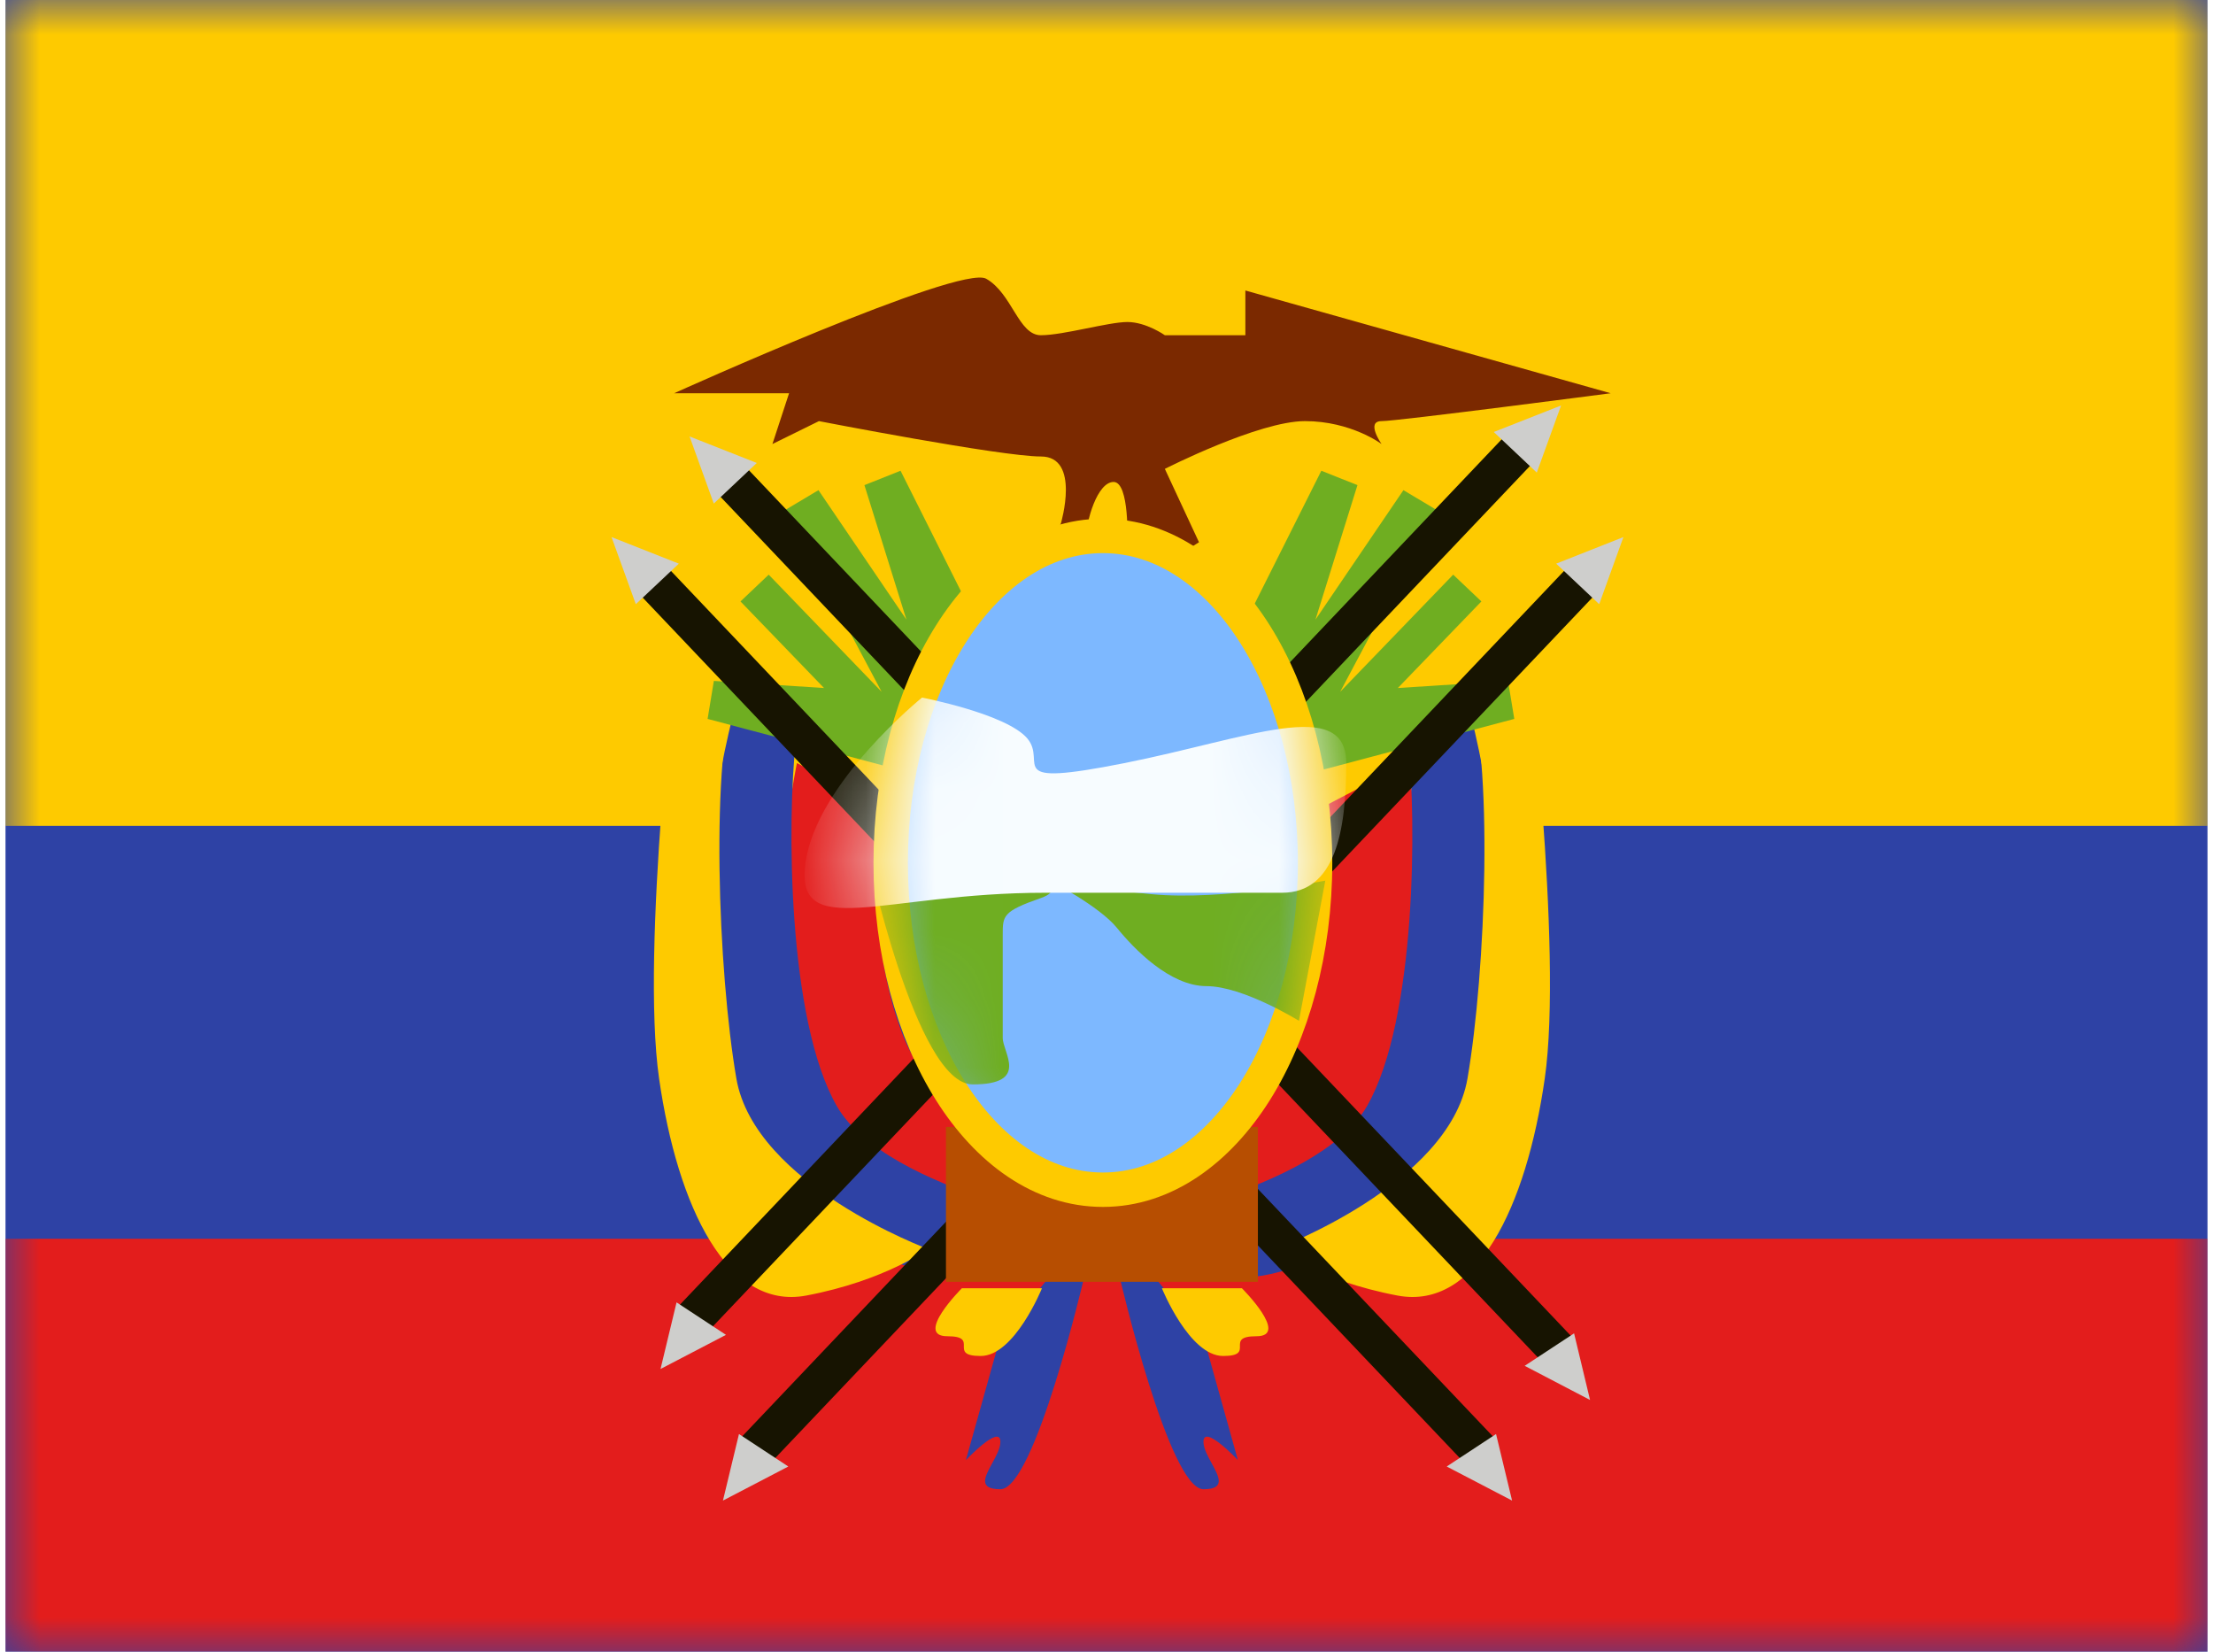 <svg xmlns="http://www.w3.org/2000/svg" width="1.34em" height="1em" viewBox="0 0 32 24"><g fill="none"><path fill="#2E42A5" fill-rule="evenodd" d="M0 0v24h32V0z" clip-rule="evenodd"/><mask id="IconifyId195ac99e25a590abd4968" width="32" height="24" x="0" y="0" maskUnits="userSpaceOnUse" style="mask-type:luminance"><path fill="#fff" fill-rule="evenodd" d="M0 0v24h32V0z" clip-rule="evenodd"/></mask><g mask="url(#IconifyId195ac99e25a590abd4968)"><path fill="#FECA00" fill-rule="evenodd" d="M0 0v12h32V0z" clip-rule="evenodd"/><path fill="#E31D1C" fill-rule="evenodd" d="M0 18v6h32v-6z" clip-rule="evenodd"/><path fill="#7B2900" fill-rule="evenodd" d="M9.717 5.714s4.156-1.877 4.534-1.664s.469.821.795.821s.983-.192 1.257-.192s.545.192.545.192h1.17v-.65l5.309 1.493s-3.096.405-3.33.405s0 .333 0 .333s-.441-.333-1.113-.333c-.673 0-2.036.694-2.036.694l.496 1.066l-.496.314l-.545-.314s.035-.876-.2-.876c-.234 0-.406.563-.406.876s-.65.314-.65.314l.29-.587s.29-.973-.29-.973c-.581 0-3.226-.514-3.226-.514l-.676.333l.242-.738z" clip-rule="evenodd"/><path fill="#E31D1C" fill-rule="evenodd" d="M11.501 15.774c-.648-1.458 0-4.687 0-4.687l1.261.66c-.15.754-.173 2.179.299 3.344s2.255 2.082 2.255 2.082s.9.2-.468.345c-1.366.145-2.698-.286-3.347-1.744m3.232 5.743c-.406 0 .813-2.71.813-2.71l.376-.752s.046 3.189-.212 3.462c-.165.175-.353.125-.574.067a1.6 1.6 0 0 0-.403-.067" clip-rule="evenodd"/><path fill="#2E42A5" fill-rule="evenodd" d="M10.327 15.298c-.544-2.177.304-5.133.304-5.133l.854.61c-.126 1.125-.126 4.036.596 5.297s3.887 1.791 3.887 1.791s-.624.462-1.77.678s-3.328-1.066-3.871-3.243m3.629 5.92l.502-1.793l.707-.866h.51s-.717 3.08-1.217 3.08c-.325 0-.228-.178-.12-.376c.059-.107.12-.22.12-.313c0-.266-.502.267-.502.267" clip-rule="evenodd"/><path fill="#FECA00" fill-rule="evenodd" d="M9.498 15.671c-.27-1.874.27-6.351.27-6.351l.853.61c-.386 1.084-.266 4.196 0 5.741s2.785 2.477 2.785 2.477s-.624.461-1.77.677c-1.144.216-1.868-1.28-2.138-3.154m4.189 3.745c-.486 0 .211-.697.211-.697h1.164s-.398.984-.89.984c-.246 0-.245-.072-.245-.144c.001-.072.002-.143-.24-.143" clip-rule="evenodd"/><path fill="#E31D1C" fill-rule="evenodd" d="M20.365 15.774c.65-1.458 0-4.687 0-4.687l-1.26.66c.15.754.173 2.179-.3 3.344c-.47 1.165-2.254 2.082-2.254 2.082s-.9.2.467.345s2.699-.286 3.347-1.744m-3.232 5.743c.407 0-.812-2.71-.812-2.71l-.376-.752s-.046 3.189.212 3.462c.165.175.353.125.573.067c.124-.032.258-.067.403-.067" clip-rule="evenodd"/><path fill="#2E42A5" fill-rule="evenodd" d="M21.54 15.298c.543-2.177-.305-5.133-.305-5.133l-.853.61c.125 1.125.125 4.036-.596 5.297c-.722 1.262-3.888 1.791-3.888 1.791s.625.462 1.77.678s3.328-1.066 3.872-3.243m-3.63 5.92l-.501-1.793l-.708-.866h-.509s.717 3.08 1.217 3.08c.325 0 .228-.178.12-.376c-.059-.107-.12-.22-.12-.313c0-.266.502.267.502.267" clip-rule="evenodd"/><path fill="#FECA00" fill-rule="evenodd" d="M22.369 15.671c.27-1.874-.27-6.351-.27-6.351l-.853.61c.386 1.084.266 4.196 0 5.741s-2.786 2.477-2.786 2.477s.625.461 1.77.677s1.87-1.28 2.139-3.154m-4.189 3.745c.486 0-.212-.697-.212-.697h-1.163s.398.984.89.984c.246 0 .245-.072.244-.144c0-.072-.001-.143.241-.143" clip-rule="evenodd"/><path fill="#6FAE21" d="m10.203 10.446l.091-.552l1.601.103l-1.214-1.258l.41-.389l1.641 1.702l-1.404-2.64l.486-.29l1.278 1.881l-.61-1.954l.525-.209l1.965 3.92l-.754-.049l.074.237l.642.17l-.146.544l-.298-.08l.278.892l-.483-.71l.841 1.58l-2.066-2.14zm11.723 0l-.091-.552l-1.601.103l1.214-1.258l-.41-.389l-1.642 1.702l1.405-2.64l-.486-.29l-1.278 1.881l.61-1.954l-.525-.209l-1.965 3.92l.754-.049l-.074.237l-.642.17l.146.544l.298-.08l-.278.892l.483-.71l-.841 1.58l2.066-2.14z"/><path fill="#171401" d="m11.067 21.311l-.413-.386l12.19-12.834l.413.385z"/><path fill="#CECECC" fill-rule="evenodd" d="m22.535 8.19l.625.589l.352-.975zM11.376 21.309l-.717-.472l-.233.967z" clip-rule="evenodd"/><path fill="#171401" d="m10.16 19.399l-.412-.386l12.19-12.835l.412.386z"/><path fill="#CECECC" fill-rule="evenodd" d="m21.628 6.277l.625.59l.353-.975zM10.47 19.396l-.718-.472l-.233.968z" clip-rule="evenodd"/><path fill="#171401" d="m21.253 21.311l.413-.386L9.476 8.091l-.413.385z"/><path fill="#CECECC" fill-rule="evenodd" d="m9.785 8.19l-.625.589l-.353-.975zm11.159 13.119l.717-.472l.233.967z" clip-rule="evenodd"/><path fill="#171401" d="m22.387 19.849l.412-.386l-12.19-12.835l-.413.386z"/><path fill="#CECECC" fill-rule="evenodd" d="m10.918 6.727l-.625.59l-.352-.975zm11.159 13.119l.718-.472l.232.968z" clip-rule="evenodd"/><path fill="#B74E01" d="M13.667 16.375H18.2v2.25h-4.533z"/><path fill="#7DB8FF" stroke="#FECA00" stroke-width=".5" d="M15.948 17.287c.898 0 1.675-.578 2.215-1.435c.541-.86.868-2.033.868-3.315s-.327-2.455-.868-3.315c-.54-.857-1.317-1.435-2.215-1.435c-.9 0-1.676.578-2.215 1.435c-.542.86-.869 2.032-.869 3.315s.327 2.455.869 3.315c.54.857 1.316 1.435 2.215 1.435Z"/><mask id="IconifyId195ac99e25a590abd4969" width="8" height="11" x="12" y="7" maskUnits="userSpaceOnUse" style="mask-type:luminance"><path fill="#fff" stroke="#fff" stroke-width=".5" d="M15.948 17.287c.898 0 1.675-.578 2.215-1.435c.541-.86.868-2.033.868-3.315s-.327-2.455-.868-3.315c-.54-.857-1.317-1.435-2.215-1.435c-.9 0-1.676.578-2.215 1.435c-.542.86-.869 2.032-.869 3.315s.327 2.455.869 3.315c.54.857 1.316 1.435 2.215 1.435Z"/></mask><g fill-rule="evenodd" clip-rule="evenodd" mask="url(#IconifyId195ac99e25a590abd4969)"><path fill="#6FAE21" d="M12.88 12.61h1.612s1.108.245.554.439c-.554.193-.554.257-.554.532v1.5c0 .215.394.676-.437.676c-.83 0-1.547-3.416-1.547-3.416zm6.3.186s-1.499.295-2.525.197c-1.026-.099-1.476-.197-1.476-.197s.715.371.97.683c.253.312.774.85 1.304.85s1.344.504 1.344.504z"/><path fill="#F7FCFF" d="M13.319 10.136s1.234.238 1.532.596c.297.357-.393.714 1.406.357s3.227-.98 3.227 0s-.157 1.883-.931 1.883h-3.444c-2.361 0-3.648.723-3.483-.44c.165-1.161 1.693-2.396 1.693-2.396"/></g></g></g></svg>